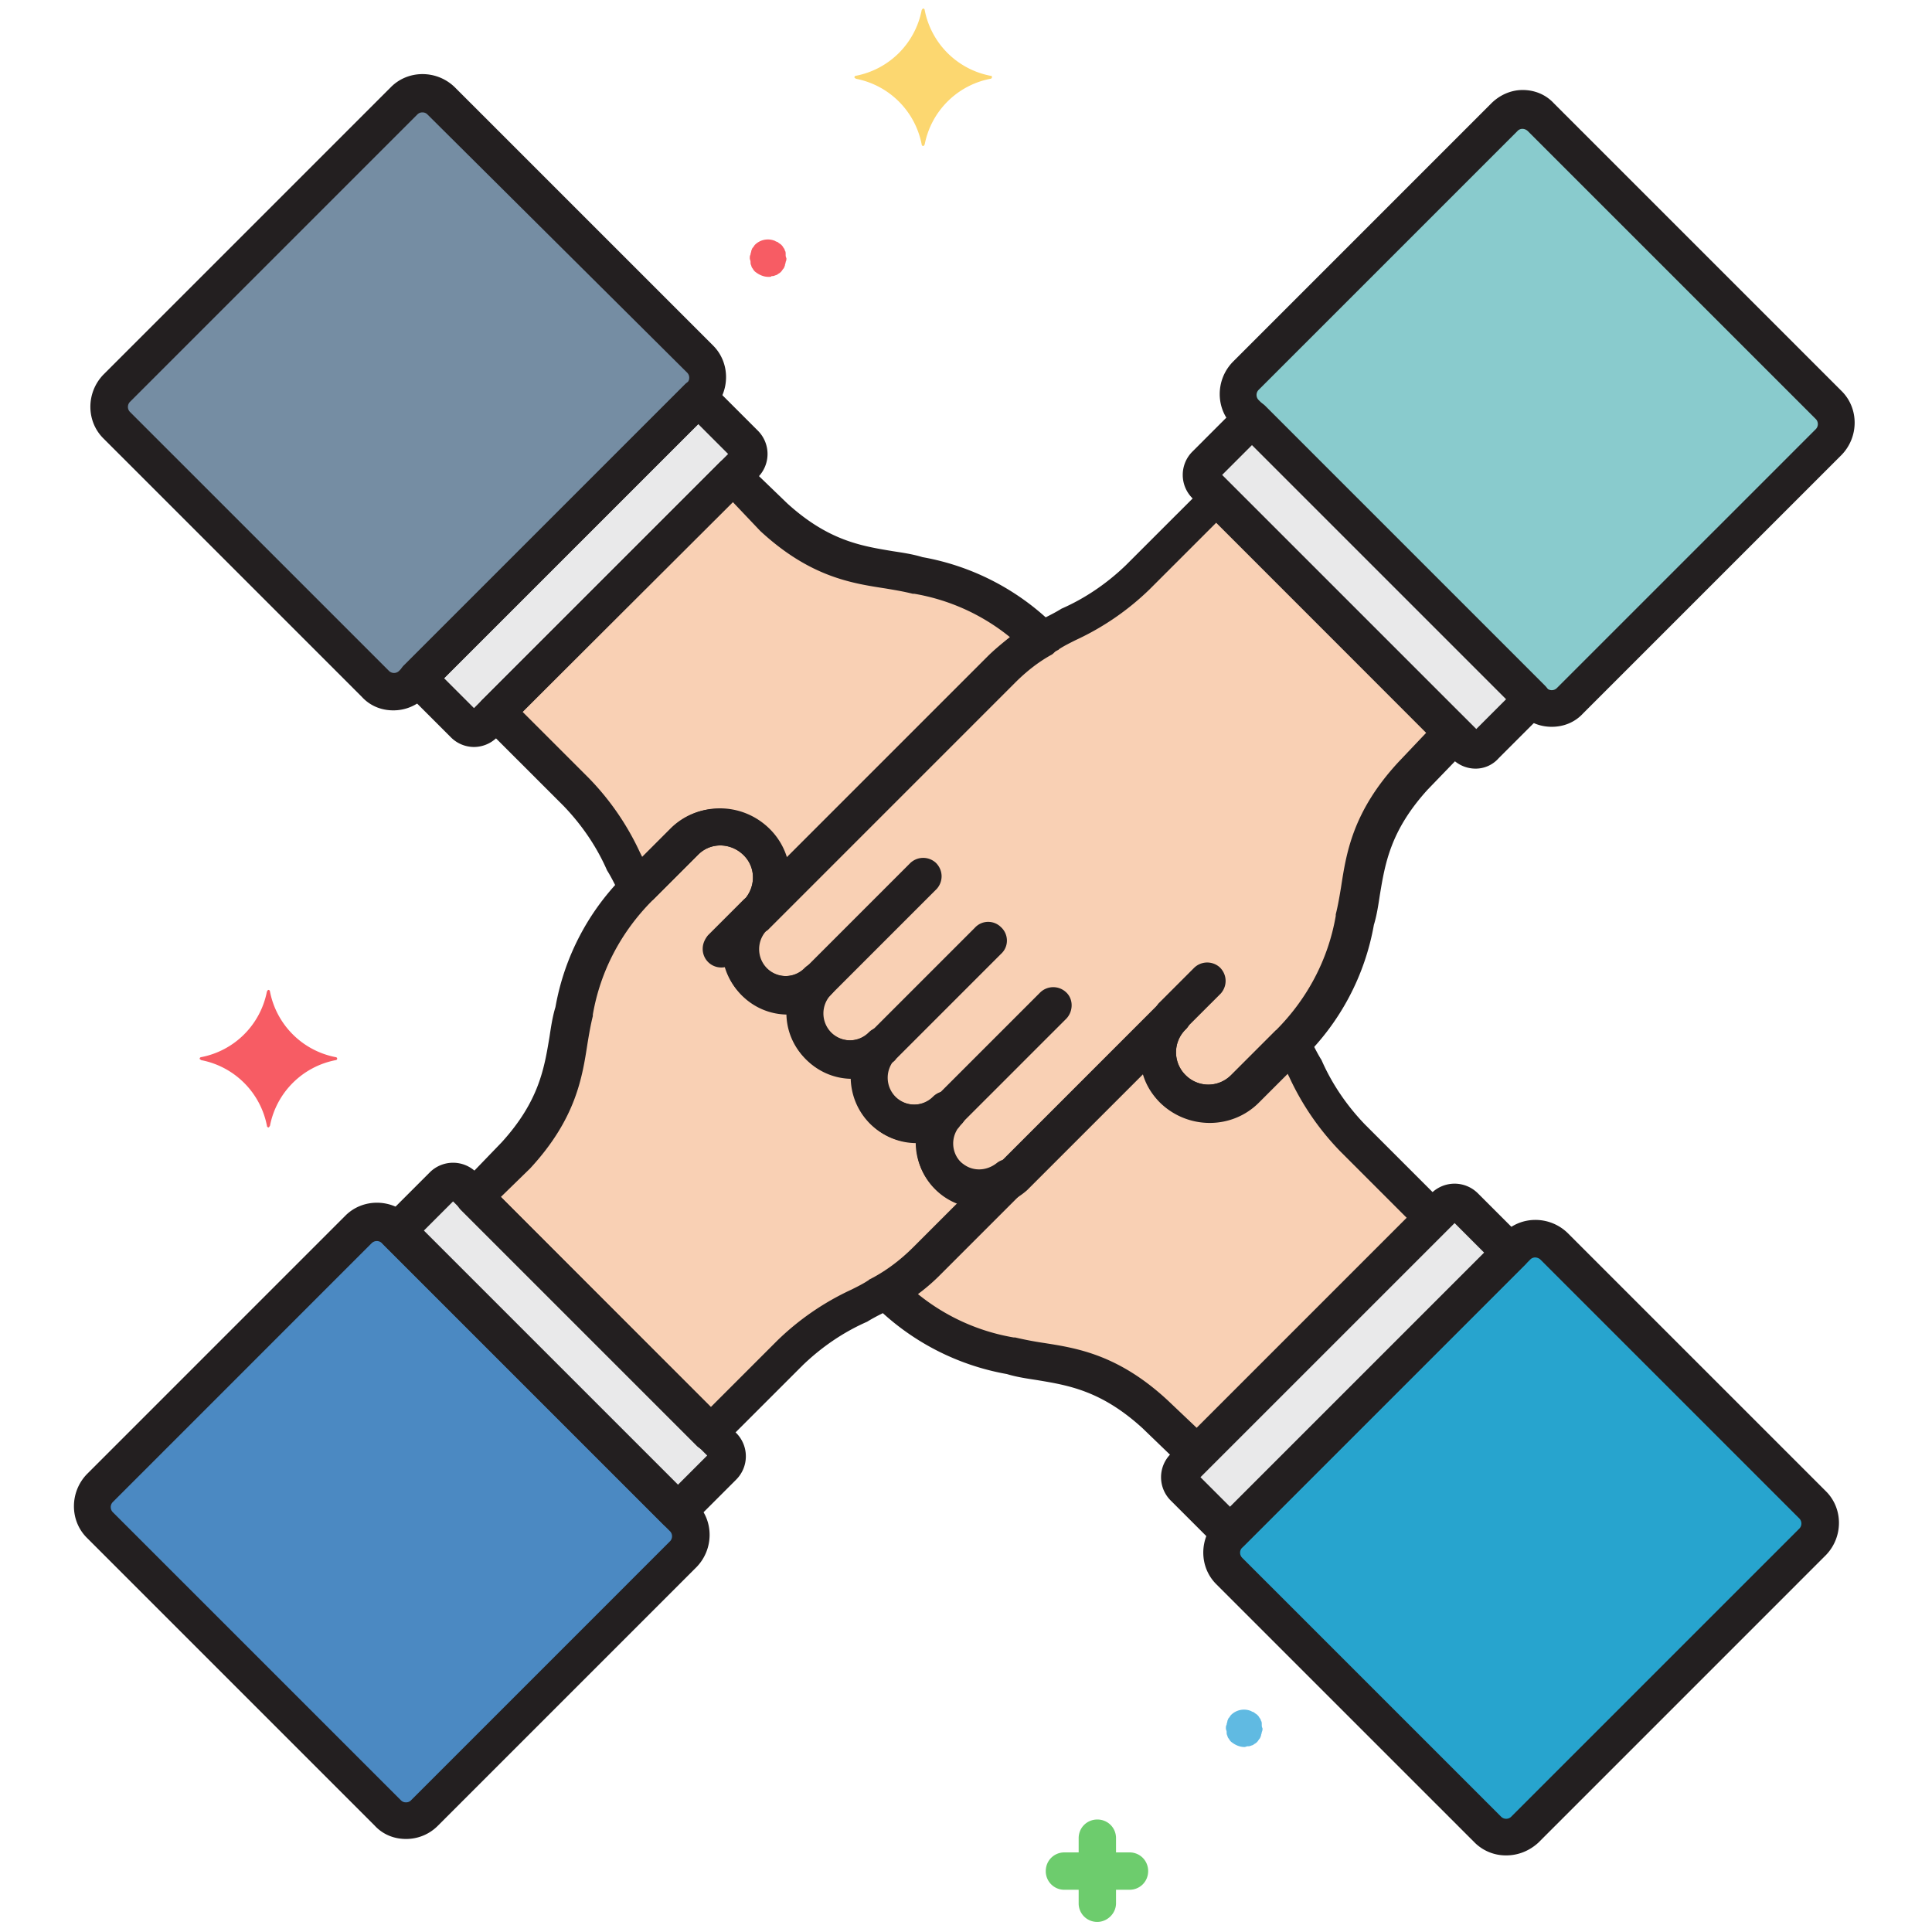<svg width="141" height="141" fill="none" xmlns="http://www.w3.org/2000/svg"><g clip-path="url(#clip0)"><path d="M29.52 7.385L8.517 28.386c-.764.764-.764 1.964 0 2.673l18.873 18.874c.764.764 1.965.764 2.674 0l21-21.001c.764-.764.764-1.964 0-2.673L32.192 7.385c-.764-.763-1.963-.763-2.673 0z" fill="#758DA3"/><path d="M110.687 90.952l-21.001 21.001c-.764.764-.764 1.964 0 2.673l18.873 18.874c.764.763 1.964.763 2.673 0l21.001-21.001c.764-.764.764-1.964 0-2.673L113.36 90.952c-.71-.708-1.91-.708-2.673 0z" fill="#27A4CE"/><path d="M109.759 8.586L90.885 27.459c-.764.764-.764 1.965 0 2.673l21.001 21c.764.765 1.964.765 2.673 0l18.874-18.872c.764-.764.764-1.964 0-2.673L112.432 8.585c-.709-.764-1.909-.764-2.673 0z" fill="#89CBCD"/><path d="M26.192 89.753L7.319 108.626c-.764.764-.764 1.964 0 2.673l21 21.001c.764.764 1.964.764 2.674 0l18.873-18.873c.764-.764.764-1.965 0-2.673L28.865 89.753c-.764-.71-1.964-.71-2.673 0z" fill="#4B89C2"/><path d="M54.338 32.368l-3.381-3.382L30.5 49.496l3.382 3.383c.383.381 1.037.381 1.473 0l19.037-18.983c.328-.492.328-1.091-.055-1.528zM86.413 108.517l3.382 3.381 20.455-20.455-3.382-3.382c-.382-.382-1.036-.382-1.473 0l-19.036 19.037c-.328.382-.328.982.054 1.419zM108.451 54.405l3.381-3.381-20.455-20.456-3.382 3.382c-.382.382-.382 1.036 0 1.473l19.036 18.982c.383.383.983.383 1.42 0zM32.301 86.48l-3.382 3.382 20.456 20.456 3.381-3.382c.383-.382.383-1.037 0-1.473L33.774 86.426a1.153 1.153 0 00-1.473.055z" fill="#E9E9EA"/><path d="M46.593 64.77l3.273-3.273a3.72 3.72 0 015.29 0 3.72 3.72 0 010 5.291l-.108.163 18.055-18.109a14.144 14.144 0 012.892-2.236c-2.455-2.455-5.565-4.037-9-4.692-2.784-.763-6.165-.218-10.529-4.254l-3.054-2.946L36.229 51.95l5.836 5.837c2.455 2.455 3.164 4.69 4.091 6.327.11.219.273.492.383.709l.054-.055zM94.158 76.116l-3.273 3.272a3.72 3.72 0 01-5.29 0 3.72 3.72 0 010-5.291L74.03 85.716l-.054.054c-.109.11-.163.164-.273.219l-6 6a14.17 14.17 0 01-2.89 2.236c2.454 2.455 5.563 4.037 9 4.69 2.781.765 6.163.22 10.527 4.256l3.054 2.946 17.238-17.237-5.837-5.837c-2.455-2.455-3.163-4.691-4.091-6.328-.109-.218-.273-.49-.382-.71a.686.686 0 00-.164.11z" fill="#F9D0B4"/><path d="M54.994 71.643a3.357 3.357 0 004.745 0 3.358 3.358 0 000 4.746 3.357 3.357 0 004.745 0 3.36 3.36 0 000 4.745 3.358 3.358 0 004.746 0c-.164.165-.327.328-.436.546-1.037 1.528-.6 3.6.982 4.636 1.31.873 3.054.71 4.2-.435l.054-.056 11.565-11.563a3.719 3.719 0 000 5.29 3.719 3.719 0 005.29 0l3.273-3.273c2.455-2.454 4.146-5.617 4.747-9.054.762-2.782.217-6.163 4.254-10.527l2.945-3.056-17.236-17.237-5.838 5.837c-2.454 2.455-4.69 3.164-6.327 4.092a14.147 14.147 0 00-3.6 2.617L55.048 67.006c-1.31 1.201-1.31 3.329-.054 4.637z" fill="#F9D0B4"/><path d="M54.994 66.898l.108-.164a3.72 3.72 0 000-5.29 3.72 3.72 0 00-5.29 0l-3.273 3.272c-2.455 2.455-4.147 5.619-4.747 9.055-.764 2.781-.218 6.164-4.254 10.528l-2.945 3.054 17.236 17.237 5.837-5.836c2.454-2.455 4.692-3.164 6.328-4.091a14.195 14.195 0 003.6-2.619l6-6a3.317 3.317 0 01-4.69-.545 3.275 3.275 0 01-.165-3.927c.109-.165.273-.383.437-.546a3.358 3.358 0 01-4.746 0 3.359 3.359 0 010-4.746 3.357 3.357 0 01-4.746 0 3.357 3.357 0 010-4.746 3.359 3.359 0 01-4.746 0c-1.2-1.2-1.2-3.327.056-4.636z" fill="#F9D0B4"/><path d="M72.285 5.53a6.054 6.054 0 01-4.8-4.8.117.117 0 00-.11-.109c-.054 0-.054.054-.108.109a6.054 6.054 0 01-4.8 4.8.117.117 0 00-.11.11c0 .054.055.054.11.109a6.052 6.052 0 014.8 4.8c0 .055.054.11.109.11.054 0 .054-.055.108-.11a6.052 6.052 0 014.8-4.8c.055 0 .11-.055.11-.11 0-.109-.055-.109-.11-.109z" fill="#FCD770"/><path d="M24.501 77.153a6.054 6.054 0 01-4.8-4.801.117.117 0 00-.109-.109c-.054 0-.054.055-.11.109a6.051 6.051 0 01-4.8 4.8c-.054 0-.109.055-.109.11 0 .053.055.053.11.108a6.051 6.051 0 014.8 4.8c0 .055.055.11.109.11s.054-.055.109-.11a6.054 6.054 0 014.8-4.8.117.117 0 00.109-.109.117.117 0 00-.109-.108z" fill="#F75C64"/><path d="M82.43 137.918h-4.745a1.35 1.35 0 01-1.363-1.364c0-.763.6-1.364 1.364-1.364h4.745c.764 0 1.363.601 1.363 1.364 0 .764-.6 1.364-1.363 1.364z" fill="#6DCC6D"/><path d="M80.086 140.264a1.35 1.35 0 01-1.364-1.364v-4.745c0-.764.6-1.364 1.364-1.364.762 0 1.363.6 1.363 1.364v4.745c0 .764-.655 1.364-1.363 1.364z" fill="#6DCC6D"/><path d="M90.831 127.5c-.381 0-.71-.163-.982-.382a.76.76 0 01-.163-.218.419.419 0 01-.11-.219c-.054-.108-.054-.163-.054-.272 0-.109-.055-.163-.055-.273 0-.109 0-.163.055-.273 0-.108.054-.163.054-.273.055-.108.055-.163.11-.218.054-.054.108-.163.163-.217a1.34 1.34 0 011.473-.273c.054.054.163.054.218.109.055.054.163.108.218.164a.72.72 0 01.164.217.417.417 0 01.109.218c.055.055.055.165.055.273 0 .11 0 .164.054.273 0 .11 0 .164-.054.273 0 .109-.055.164-.055.272-.055.11-.055.164-.11.219-.053.054-.108.164-.163.218a.734.734 0 01-.218.163.409.409 0 01-.218.11c-.11.054-.164.054-.273.054-.054 0-.164.055-.218.055z" fill="#60BAE2"/><path d="M56.085 20.206c-.383 0-.71-.165-.983-.383a.768.768 0 01-.164-.217.419.419 0 01-.108-.219c-.055-.11-.055-.164-.055-.272 0-.11-.054-.164-.054-.273 0-.11 0-.164.054-.273 0-.11.055-.164.055-.273.054-.11.054-.164.108-.218.056-.054.11-.164.164-.218a1.34 1.34 0 011.473-.273c.055.054.164.054.218.11.054.054.164.108.218.163.055.054.11.11.165.218a.415.415 0 01.108.218c.055.055.055.163.055.273 0 .109 0 .163.054.273 0 .109 0 .163-.054.273 0 .108-.055.163-.055.272-.054.109-.054.163-.108.219-.056.054-.11.163-.165.217a.723.723 0 01-.218.164.411.411 0 01-.218.109c-.109.055-.163.055-.273.055 0 .055-.109.055-.217.055z" fill="#F75C64"/><path d="M34.592 54.516a2.389 2.389 0 01-1.69-.71l-3.383-3.381c-.545-.546-.545-1.42 0-1.91L49.974 28.06c.273-.272.6-.382.983-.382.381 0 .708.164.98.382l3.384 3.382a2.404 2.404 0 010 3.381L36.282 53.806a2.393 2.393 0 01-1.69.71zm-2.182-5.02l2.182 2.183L53.14 33.132l-2.182-2.181L32.41 49.497z" fill="#231F20"/><path d="M55.048 68.26a1.35 1.35 0 01-1.364-1.363c0-.327.109-.6.327-.872l.109-.165.11-.108c.926-.928.98-2.4.054-3.327-.927-.928-2.4-.983-3.327-.056l-.055.056-3.273 3.273-.055-.056-.981-.873.927.983a1.368 1.368 0 01-1.91.054.98.98 0 01-.218-.273c-.163-.218-.273-.49-.381-.71-.219-.435-.437-.872-.71-1.307-.763-1.747-1.854-3.329-3.163-4.692l-5.892-5.89c-.545-.546-.545-1.419 0-1.91l17.237-17.237a1.318 1.318 0 011.91 0l3.055 2.945c3 2.727 5.4 3.11 7.691 3.491.709.11 1.473.218 2.182.437a18.19 18.19 0 019.654 5.018c.546.545.546 1.418 0 1.909-.108.11-.162.164-.272.218-.981.546-1.855 1.255-2.618 2.018L56.03 67.88c-.327.218-.654.382-.981.382zm-2.565-9.218a5.09 5.09 0 014.855 3.6l14.728-14.728c.491-.49 1.091-.981 1.637-1.418a15.096 15.096 0 00-6.982-3.163h-.11c-.654-.164-1.309-.273-1.963-.383-2.455-.381-5.51-.818-9.164-4.2l-2.018-2.127-15.328 15.328 4.855 4.855a19.425 19.425 0 013.709 5.4l.164.327 2.072-2.073c.928-.927 2.237-1.472 3.545-1.418zM89.794 113.264c-.381 0-.708-.164-.98-.382L85.43 109.5a2.404 2.404 0 010-3.382l19.037-19.037a2.403 2.403 0 013.381 0l3.383 3.381c.546.546.546 1.42 0 1.91l-20.455 20.455c-.273.273-.656.437-.983.437zm-2.182-5.455l2.182 2.182 18.547-18.546-2.182-2.182-18.547 18.546z" fill="#231F20"/><path d="M87.34 107.536a1.32 1.32 0 01-.927-.381l-3.055-2.946c-3-2.727-5.4-3.11-7.692-3.491-.708-.109-1.472-.219-2.182-.437a18.187 18.187 0 01-9.654-5.018c-.546-.546-.546-1.418 0-1.91.108-.108.164-.163.273-.218.982-.545 1.854-1.254 2.618-2.017l6-6 .11-.11c.053-.055.108-.109.163-.163l.055-.055 11.563-11.565c.546-.545 1.418-.545 1.91 0a1.318 1.318 0 010 1.91 2.338 2.338 0 000 3.327c.927.928 2.4.928 3.327 0l3.272-3.273.056.055.981.873-.927-.982a1.368 1.368 0 011.91-.055.98.98 0 01.218.273c.163.219.273.491.381.71.219.435.437.872.71 1.308.763 1.746 1.853 3.328 3.163 4.692l5.837 5.836c.546.546.546 1.418 0 1.91l-17.238 17.236c-.163.327-.545.491-.872.491zM66.994 94.445a15.108 15.108 0 006.981 3.164h.11a24.93 24.93 0 001.964.381c2.454.382 5.509.819 9.163 4.2l2.128 2.019 15.327-15.328-4.854-4.855a19.425 19.425 0 01-3.71-5.4l-.163-.327-2.072 2.072c-1.964 1.965-5.182 1.965-7.201 0-.6-.6-1.036-1.308-1.254-2.072l-8.455 8.455c-.11.108-.219.218-.327.272l-5.946 5.946a14.264 14.264 0 01-1.691 1.473zM107.686 56.096a2.39 2.39 0 01-1.69-.708L87.013 36.35a2.404 2.404 0 010-3.381l3.381-3.383a1.421 1.421 0 011.91 0l20.455 20.456c.545.545.545 1.418 0 1.909l-3.382 3.382a2.24 2.24 0 01-1.691.763zM89.194 34.66l18.547 18.546 2.182-2.182-18.547-18.546-2.181 2.181z" fill="#231F20"/><path d="M85.54 75.57a1.35 1.35 0 01-1.363-1.363c0-.383.163-.71.381-.982l2.563-2.564a1.368 1.368 0 011.91-.054c.545.545.545 1.364.055 1.91l-.055.053-2.564 2.564a1.166 1.166 0 01-.927.437z" fill="#231F20"/><path d="M71.575 88.171h-.109c-2.563-.054-4.636-2.182-4.582-4.745a4.691 4.691 0 01-4.69-4.692 4.69 4.69 0 01-4.692-4.69 4.704 4.704 0 01-3.327-1.364 4.675 4.675 0 010-6.655L72.23 47.97c1.146-1.146 2.455-2.128 3.927-2.837.437-.219.873-.436 1.31-.709 1.745-.764 3.327-1.854 4.69-3.164l5.838-5.836a1.421 1.421 0 011.91 0l17.236 17.237a1.32 1.32 0 010 1.91l-2.946 3.053c-2.727 3-3.109 5.401-3.491 7.692-.109.71-.218 1.473-.436 2.181a17.951 17.951 0 01-5.127 9.71l-3.273 3.273c-1.964 1.964-5.182 1.964-7.201 0-.6-.6-1.036-1.31-1.254-2.073l-8.455 8.455c-.928.818-2.128 1.31-3.383 1.31zm-1.418-6.109c-.108.109-.163.218-.273.327-.6.927-.327 2.128.6 2.728.764.491 1.8.381 2.51-.273l.055-.054 11.563-11.565c.546-.545 1.418-.545 1.91 0a1.318 1.318 0 010 1.91 2.338 2.338 0 000 3.326c.927.928 2.4.928 3.327 0l3.273-3.272c2.291-2.291 3.818-5.182 4.363-8.346v-.11c.165-.654.273-1.308.383-1.963.381-2.455.818-5.509 4.2-9.163l2.019-2.128-15.33-15.328-4.853 4.854a19.423 19.423 0 01-5.4 3.71c-.437.218-.873.437-1.201.654l-.055.056c-1.2.6-2.29 1.418-3.273 2.399L55.92 67.88a1.975 1.975 0 000 2.782 1.975 1.975 0 002.782 0 1.368 1.368 0 011.91-.055c.545.546.545 1.364.054 1.91l-.055.054a1.975 1.975 0 000 2.782 1.975 1.975 0 002.782 0c.545-.546 1.42-.546 1.91 0a1.318 1.318 0 010 1.909 1.977 1.977 0 000 2.781 1.976 1.976 0 002.782 0c.546-.545 1.418-.545 1.91 0 .708.6.708 1.474.162 2.02z" fill="#231F20"/><path d="M69.23 82.444a1.35 1.35 0 01-1.363-1.364c0-.381.163-.71.381-.982l7.637-7.637a1.368 1.368 0 011.909-.054c.545.49.545 1.363.054 1.909l-.054.054-7.637 7.637a1.25 1.25 0 01-.927.437zM64.484 77.698c-.763 0-1.364-.6-1.364-1.363 0-.383.164-.71.383-.983l7.636-7.636a1.318 1.318 0 011.91-.055c.545.491.6 1.364.054 1.91l-.055.054-7.636 7.636c-.219.328-.546.437-.928.437zM59.739 73.007a1.35 1.35 0 01-1.364-1.364c0-.381.164-.708.382-.98l7.636-7.637a1.368 1.368 0 011.91-.055c.545.546.545 1.364.055 1.91l-.056.054-7.636 7.636a1.163 1.163 0 01-.927.436zM49.429 111.681c-.381 0-.709-.163-.981-.381L27.992 90.844c-.545-.545-.545-1.418 0-1.909l3.382-3.382a2.404 2.404 0 013.381 0l18.983 19.037a2.405 2.405 0 010 3.383l-3.381 3.381c-.218.164-.6.327-.928.327zM30.883 89.862l18.546 18.546 2.182-2.182L33.065 87.68l-2.182 2.182zM52.647 70.608a1.35 1.35 0 01-1.363-1.364c0-.382.164-.71.381-.982l2.565-2.564a1.369 1.369 0 011.909-.055c.545.546.545 1.364.054 1.91l-.054.055-2.565 2.563a1.164 1.164 0 01-.927.437z" fill="#231F20"/><path d="M51.884 105.954c-.382 0-.709-.163-.982-.381L33.664 88.336a1.318 1.318 0 010-1.91l2.946-3.055c2.728-3 3.11-5.4 3.492-7.691.108-.709.218-1.472.436-2.182a17.947 17.947 0 015.127-9.709l3.273-3.273c1.964-2.019 5.182-2.019 7.2-.055 2.019 1.965 2.019 5.182.055 7.2l-.108.11c-.056.054-.056.054-.11.11a1.975 1.975 0 000 2.781 1.975 1.975 0 002.782 0 1.368 1.368 0 011.909-.054c.545.545.545 1.363.055 1.909l-.055.054a1.977 1.977 0 000 2.782 1.976 1.976 0 002.782 0 1.368 1.368 0 011.91-.054c.545.49.545 1.363.054 1.909l-.054.054a1.975 1.975 0 000 2.782 1.975 1.975 0 002.781 0 1.368 1.368 0 011.91-.055c.545.546.545 1.364.054 1.91l-.054.054c-.11.11-.165.218-.273.327-.6.928-.327 2.128.6 2.727.71.492 1.636.437 2.346-.108.6-.491 1.472-.382 1.909.218a1.34 1.34 0 01-.11 1.8l-6 6c-1.146 1.146-2.455 2.127-3.927 2.837-.437.218-.873.436-1.31.708-1.745.764-3.327 1.855-4.69 3.165l-5.838 5.836c-.163.382-.49.491-.872.491zm-15.328-18.6l15.328 15.327 4.855-4.855a19.427 19.427 0 015.4-3.708c.436-.219.873-.437 1.2-.656 0 0 .054 0 .054-.054 1.2-.6 2.292-1.418 3.273-2.4l3.218-3.218a4.716 4.716 0 01-3.054-4.419c-2.619 0-4.69-2.072-4.745-4.69v-.055a4.691 4.691 0 01-4.692-4.691 4.691 4.691 0 01-4.691-4.691c0-1.2.491-2.4 1.31-3.273l.108-.11.11-.108c.927-.928.98-2.4.054-3.328-.927-.927-2.4-.982-3.327-.055l-.055.056-3.272 3.272c-2.292 2.29-3.819 5.182-4.364 8.346v.11c-.164.653-.273 1.308-.383 1.963-.381 2.454-.818 5.509-4.2 9.163l-2.127 2.073zM28.7 51.843c-.872 0-1.69-.328-2.29-.983L7.537 31.987c-1.255-1.255-1.255-3.327 0-4.637l21-21c1.255-1.256 3.328-1.256 4.637 0l18.874 18.873c1.254 1.255 1.254 3.327 0 4.636L31.047 50.86a3.26 3.26 0 01-2.346.983zm2.128-43.639a.494.494 0 00-.381.163L9.5 29.314a.527.527 0 000 .764L28.374 48.95a.527.527 0 00.764 0l21-21a.527.527 0 000-.765L31.21 8.367a.494.494 0 00-.382-.163zM109.923 135.409a3.215 3.215 0 01-2.291-.927l-18.874-18.873c-1.254-1.255-1.254-3.328 0-4.637l21-21c1.256-1.255 3.329-1.255 4.637 0l18.874 18.873c1.254 1.254 1.254 3.327 0 4.636l-21 21.001c-.656.6-1.474.927-2.346.927zm2.127-43.638a.493.493 0 00-.382.164l-21.001 21.001a.529.529 0 000 .764l18.874 18.873a.525.525 0 00.763 0l21.001-21.001a.528.528 0 000-.764l-18.873-18.873a.587.587 0 00-.382-.164zM113.25 53.043c-.873 0-1.691-.327-2.291-.982l-21-21c-1.256-1.256-1.256-3.329 0-4.637L108.831 7.55c.599-.6 1.418-.982 2.29-.982.874 0 1.692.327 2.292.982l21.001 21c1.254 1.255 1.254 3.329 0 4.637l-18.874 18.874c-.6.655-1.419.982-2.291.982zm-2.128-43.639a.492.492 0 00-.381.164L91.868 28.442a.527.527 0 000 .764l21 21a.527.527 0 00.764 0l18.874-18.873a.528.528 0 000-.764l-21.001-21a.59.59 0 00-.383-.165zM29.629 134.21c-.874 0-1.692-.327-2.292-.983l-21-21c-1.255-1.254-1.255-3.328 0-4.637l18.872-18.873c1.256-1.255 3.329-1.255 4.637 0l21.001 21.001c1.255 1.255 1.255 3.327 0 4.636l-18.873 18.873a3.254 3.254 0 01-2.345.983zm-2.51-43.476L8.245 109.61a.526.526 0 000 .763l21.001 21.001c.11.109.219.164.383.164a.495.495 0 00.381-.164l18.873-18.874a.527.527 0 000-.764l-21-21a.53.53 0 00-.764 0z" fill="#231F20"/></g><defs><clipPath id="clip0"><path fill="#fff" transform="translate(.486 .621)" d="M0 0h139.642v139.642H0z"/></clipPath></defs></svg>